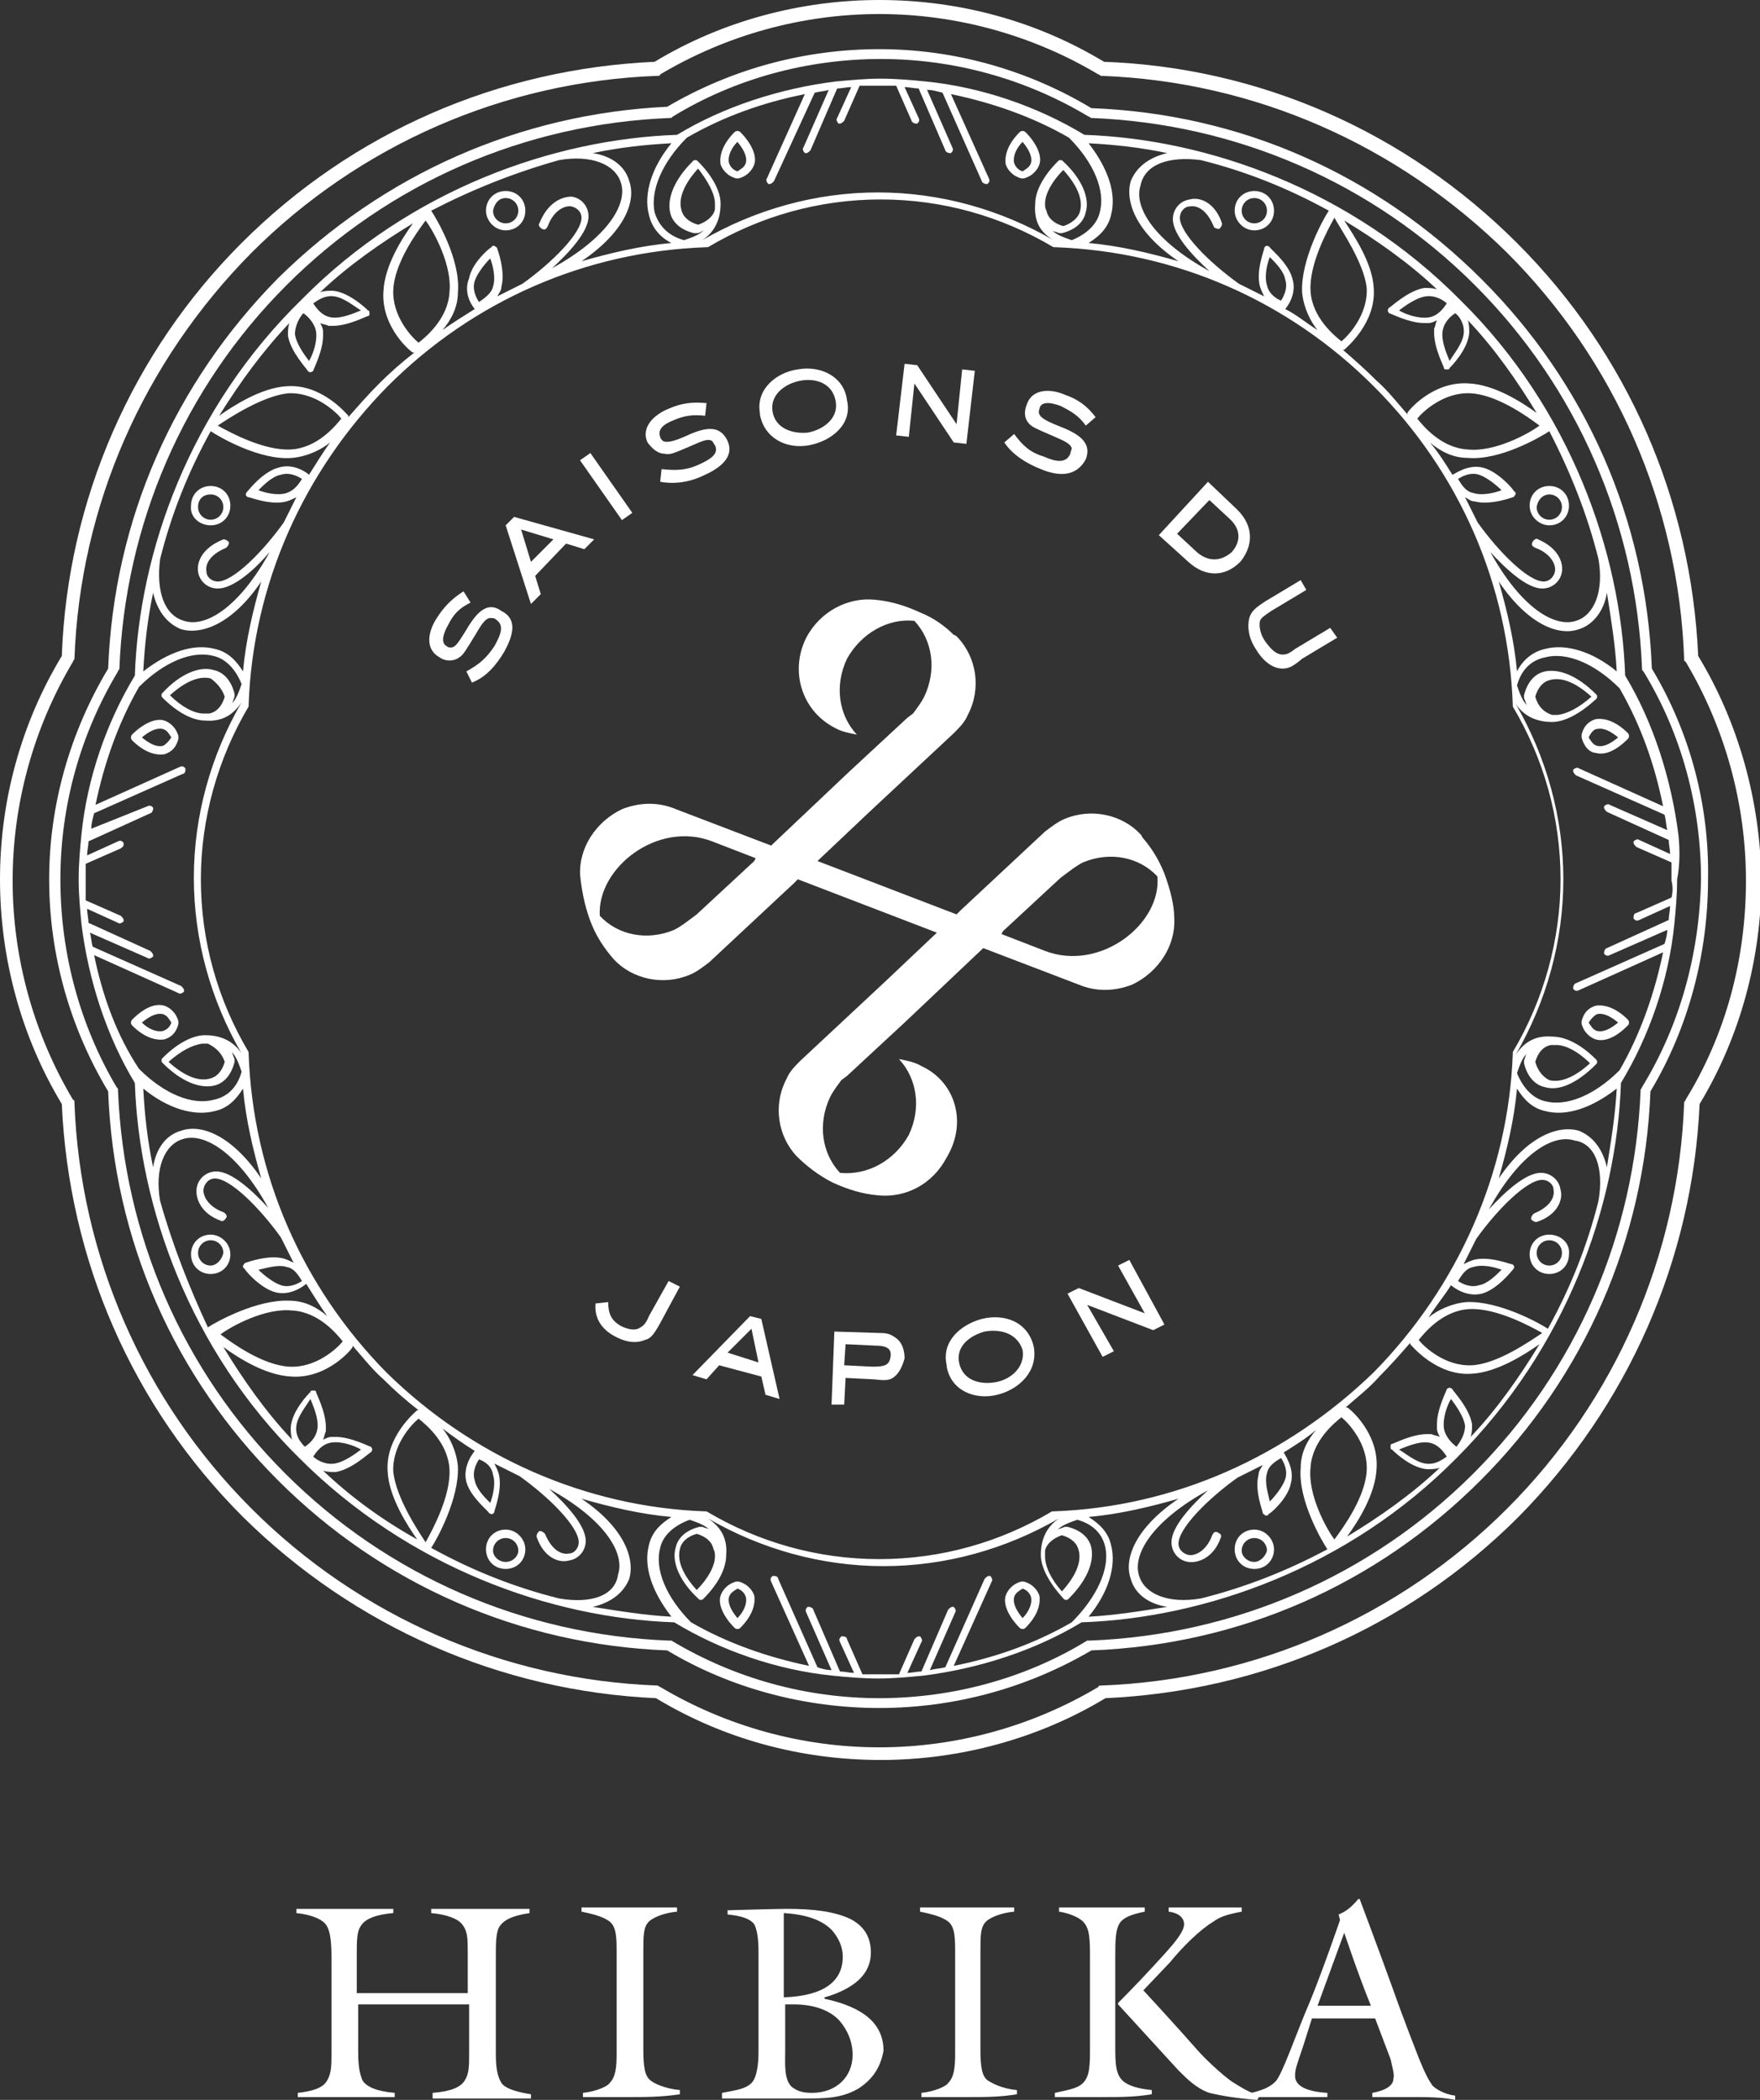 <?xml version="1.0" encoding="utf-8"?>
<!-- Generator: Adobe Illustrator 21.1.0, SVG Export Plug-In . SVG Version: 6.00 Build 0)  -->
<svg version="1.1" id="レイヤー_1" xmlns="http://www.w3.org/2000/svg" xmlns:xlink="http://www.w3.org/1999/xlink" x="0px"
	 y="0px" viewBox="0 0 125.3 149.5" style="enable-background:new 0 0 125.3 149.5;" xml:space="preserve">
<rect x="0" y="0" width="125.3" height="149.5" fill="#333333" stroke="none"/>
<style type="text/css">
	.st0{fill:#FFFFFF;}
</style>
<g>
	<g>
		<g>
			<path class="st0" d="M35.6,137.1c-0.3,0.4-0.3,1.2-0.3,2.2c0,0,0,1.8,0,3c0,1.5,0,3.9,0,3.9c0,1,0.1,1.6,0.4,2.1
				c0.2,0.3,0.8,0.6,2.1,0.8v0.3c-1.1,0-2.1,0-3.3,0c-1.2,0-2.4,0-3.7,0V149c1.3-0.1,2-0.4,2.3-0.9c0.3-0.5,0.3-1,0.3-2l0-3.4
				c0,0-4.3,0-7.9,0l0,3.3c0,1.1,0.1,1.6,0.3,2.1c0.3,0.5,1.1,0.8,2.3,0.9v0.3c-1.2,0-2.5,0-3.6,0c-1.2,0-2,0-3.3,0V149
				c0.9-0.1,1.8-0.3,2.1-0.9c0.3-0.5,0.3-1.1,0.3-2c0,0,0-2.3,0-3.8c0-1.2,0-2.9,0-2.9c0-1.3-0.1-2.1-0.5-2.5c-0.3-0.3-1-0.6-2-0.7
				v-0.3c1.2,0,2.3,0,3.4,0c1.2,0,2.3,0,3.5,0v0.3c-1.2,0.1-2,0.4-2.3,0.9c-0.3,0.4-0.3,1.1-0.3,2l0,2.8h7.9v-2.8
				c0-1.1,0-1.6-0.4-2.1c-0.3-0.4-1.1-0.7-2.2-0.8v-0.3c1.2,0,2.3,0,3.5,0c1.2,0,2.3,0,3.5,0v0.3C36.4,136.4,35.9,136.7,35.6,137.1"
				/>
			<path class="st0" d="M44.8,149.3c-1.2,0-2.2,0-3.3,0V149c1-0.1,1.8-0.5,1.9-0.7c0.4-0.4,0.5-1,0.5-2.1c0,0,0-2.4,0-3.8
				c0-1.3,0-3.3,0-3.3c0-1.1,0-1.9-0.5-2.3c-0.4-0.3-1-0.5-2-0.7v-0.3c1.2,0,2.3,0,3.5,0c1.1,0,2.2,0,3.3,0v0.3
				c-1.1,0.1-1.8,0.5-2,0.7c-0.4,0.4-0.4,1-0.4,2.2c0,0,0,2,0,3.2c0,1.4,0,3.7,0,3.7c0,1.2,0.1,1.9,0.5,2.2c0.2,0.2,1,0.6,2.1,0.7
				v0.3C47.1,149.3,45.9,149.3,44.8,149.3"/>
			<path class="st0" d="M61.1,148.7c-1.2,0.7-2.4,0.7-3.8,0.7c-0.9,0-2.4,0-2.6,0h-3.3V149c1.1-0.2,1.7-0.3,2.1-0.7
				c0.4-0.4,0.5-1.4,0.5-2.2c0,0,0-2.1,0-3.6c0-1.4,0-3.5,0-3.5c0-1-0.1-1.6-0.3-2c-0.3-0.4-0.9-0.6-1.9-0.7V136
				c0,0,3.5-0.1,4.2-0.1c2,0,3.4,0.2,4.5,0.7c1,0.5,1.5,1.3,1.5,2.4c0,0.8-0.3,1.4-0.8,1.9c-0.5,0.5-1.4,1-2.5,1.3v0.1
				c2.8,0.6,4.2,1.8,4.2,3.7C62.7,147.1,62.2,148,61.1,148.7 M59.8,143.9c-0.7-0.8-1.9-1.2-3.3-1.2h-0.6v3.4c0,0.8-0.1,2,0.5,2.5
				c0.3,0.2,0.6,0.4,1.4,0.4c1.8,0,2.9-1.2,2.9-2.7C60.7,145.3,60.3,144.5,59.8,143.9 M59.3,137.5c-0.7-0.8-1.9-1.2-3.5-1.3l0,6
				c2.8-0.1,4.2-1.1,4.2-2.9C60,138.6,59.7,138,59.3,137.5"/>
			<path class="st0" d="M68.9,149.3c-1.2,0-2.2,0-3.3,0V149c1-0.1,1.8-0.5,1.9-0.7c0.4-0.4,0.5-1,0.5-2.1c0,0,0-2.4,0-3.8
				c0-1.3,0-3.3,0-3.3c0-1.1,0-1.9-0.5-2.3c-0.4-0.3-1-0.5-2-0.7v-0.3c1.2,0,2.3,0,3.4,0c1.1,0,2.2,0,3.3,0v0.3
				c-1.1,0.1-1.8,0.5-2,0.7c-0.4,0.4-0.4,1-0.4,2.2c0,0,0,2,0,3.2c0,1.4,0,3.7,0,3.7c0,1.2,0.1,1.9,0.5,2.2c0.3,0.2,1,0.6,2.1,0.7
				v0.3C71.2,149.3,70.1,149.3,68.9,149.3"/>
			<path class="st0" d="M78.6,149.3c-1.2,0-2.4,0-3.5,0V149c0.9-0.2,1.6-0.3,2-0.7c0.5-0.5,0.5-1.3,0.5-2.6c0,0,0-2,0-3.3
				c0-1.1,0-2.9,0-2.9c0-1.4,0-2.2-0.5-2.7c-0.3-0.3-1-0.6-1.7-0.7v-0.3c1,0,2.1,0,3.1,0c1,0,2,0,3,0v0.3c-1,0.2-1.4,0.4-1.7,0.7
				c-0.4,0.5-0.4,1.3-0.4,2.6c0,0,0,1.8,0,2.9c0,1.3,0,3.2,0,3.2c0,1.4,0,2.2,0.6,2.7c0.4,0.3,1,0.5,2,0.6v0.3
				C80.8,149.3,79.7,149.3,78.6,149.3 M89.5,149.5c-1.4-0.1-2.6-0.3-3.4-0.5c-0.9-0.3-1.6-1-2.2-1.6l-4.3-4.7v-0.1
				c0,0,1.3-1.3,2.4-2.5c1-1.1,2.3-2.4,2.3-3.1c0-0.4-0.3-0.8-1.1-0.9v-0.3c0.9,0,1.7,0,2.6,0c0.8,0,1.7,0,2.6,0v0.3
				c-1.1,0.2-1.6,0.4-2,0.7c-1,0.6-2.2,1.8-3.1,2.9l-1.9,2c0,0,2.4,2.6,3.8,4.2c0.6,0.7,1.8,1.8,2.5,2.3c0.8,0.5,1.3,0.8,2,1
				L89.5,149.5z"/>
			<path class="st0" d="M100.6,149.3c-0.9,0-2,0-2.9,0V149c1.1-0.2,1.5-0.6,1.5-1c0.1-0.3-0.1-0.9-0.2-1.4l-1.1-2.9h-4.5l-0.6,1.9
				c-0.5,1.5-0.6,1.7-0.6,2.2c0,0.6,0.6,1.1,2.3,1.2v0.3c-1,0-1.9,0-2.8,0c-0.9,0-1.8,0-2.6,0V149c0.8-0.2,1.3-0.4,1.7-0.8
				c0.5-0.5,1.5-3.5,2.5-5.8c0.9-2.2,2.1-5.7,2.1-5.7l-0.1-0.4c0.5-0.2,0.9-0.5,1.4-1.1h0.1c0,0,1.5,4,2.4,6.5
				c0.7,2,1.8,4.8,1.8,4.8c0.4,1,0.7,1.6,1,2c0.2,0.2,0.8,0.6,1.6,0.7v0.3C102.6,149.3,101.6,149.3,100.6,149.3 M95.7,137.6
				L95.7,137.6l-1.9,5.2c0,0,2,0,3.8,0C96.7,140.6,95.7,137.6,95.7,137.6"/>
			<path class="st0" d="M35.9,46.4c-0.6,1-1.3,1.8-2.3,2.2l-0.4-0.8c0.9-0.5,1.4-0.9,2-1.8c0.5-0.9,0.7-1.5,0.1-1.9
				c-0.1-0.1-0.2-0.1-0.4-0.1c-0.3,0-0.6,0.4-1,1.1c-0.8,1.3-0.9,1.5-1.2,1.7c-0.4,0.3-1,0.3-1.4,0c-1.1-0.6-0.8-1.9-0.2-2.8
				c0.5-0.8,1.1-1.4,1.9-1.9l0.5,0.8c-0.8,0.4-1.2,0.8-1.6,1.6c-0.4,0.7-0.5,1.3-0.1,1.5c0.1,0.1,0.2,0.1,0.3,0.1
				c0.3,0,0.5-0.3,1-1.1c0.7-1.2,1.5-2.3,2.6-1.5C36.9,44.1,36.5,45.3,35.9,46.4"/>
			<path class="st0" d="M41.6,39.1l-1.3-0.4L38.1,41l0.4,1.3L37.8,43l-1.8-5.6l0.6-0.6l5.7,1.6L41.6,39.1z M37.1,37.7l0.7,2.3
				l1.6-1.6L37.1,37.7z"/>
			
				<rect x="42.7" y="32" transform="matrix(0.819 -0.574 0.574 0.819 -12.046 31.072)" class="st0" width="0.9" height="5.2"/>
			<path class="st0" d="M50.2,33.8c-1,0.5-2.1,0.7-3.2,0.5l0.1-0.9c1,0.1,1.7,0.1,2.6-0.3c0.9-0.4,1.5-0.8,1.2-1.4
				c-0.1-0.1-0.1-0.2-0.2-0.3c-0.3-0.2-0.7,0-1.4,0.3c-1.4,0.6-1.6,0.7-2,0.6c-0.5,0-0.9-0.4-1.2-0.8c-0.5-1.1,0.5-2,1.5-2.4
				c0.9-0.4,1.7-0.5,2.7-0.4l-0.1,0.9c-0.9-0.1-1.5,0-2.2,0.3c-0.8,0.3-1.2,0.7-1,1.2c0,0.1,0.1,0.2,0.2,0.3
				c0.2,0.1,0.6,0.1,1.5-0.3c1.3-0.6,2.5-1,3.1,0.3C52.3,32.5,51.3,33.3,50.2,33.8"/>
			<path class="st0" d="M57.6,31.7c-1.6,0.3-3.2-0.5-3.5-2.2l0-0.1c-0.3-1.7,1.2-2.9,2.7-3.1c1.6-0.3,3.3,0.5,3.5,2.2
				C60.7,30.2,59.2,31.4,57.6,31.7 M57,27.1c-1.1,0.2-2.2,1-2,2.2c0.2,1.2,1.4,1.6,2.5,1.5c1.1-0.2,2.2-1,2-2.2
				C59.3,27.3,58.1,26.9,57,27.1"/>
			<polygon class="st0" points="67.9,31.5 65.1,27.3 64.7,31.1 63.8,31 64.4,25.9 65.3,26 68.1,30.2 68.5,26.3 69.4,26.4 68.8,31.6 
							"/>
			<path class="st0" d="M74.1,33.4c-1-0.4-2-1-2.6-1.9l0.7-0.6c0.6,0.8,1.1,1.3,2.1,1.6c0.9,0.4,1.6,0.5,1.9-0.2
				c0-0.1,0.1-0.3,0.1-0.4c-0.1-0.3-0.5-0.5-1.2-0.8c-1.4-0.6-1.6-0.7-1.8-0.9c-0.4-0.4-0.4-0.9-0.2-1.4c0.4-1.2,1.8-1.1,2.7-0.7
				c0.9,0.3,1.6,0.8,2.2,1.6l-0.7,0.6c-0.5-0.7-1-1-1.8-1.4c-0.8-0.3-1.4-0.3-1.5,0.2c0,0.1-0.1,0.2,0,0.4c0.1,0.2,0.3,0.4,1.3,0.8
				c1.3,0.5,2.5,1.1,2,2.4C76.6,34,75.3,33.9,74.1,33.4"/>
			<path class="st0" d="M84.6,40l-2.1-1.9l3.5-3.8l2.1,2c1.2,1.2,1.1,2.6,0.2,3.7C87.2,41.1,85.8,41.1,84.6,40 M87.5,36.9l-1.4-1.3
				L83.8,38l1.4,1.3c0.8,0.7,1.7,0.7,2.5,0C88.4,38.5,88.3,37.6,87.5,36.9"/>
			<path class="st0" d="M91.3,47.6c-0.8,0-1.5-0.7-1.9-1.4c-0.4-0.6-0.6-1.3-0.5-2c0.1-0.7,0.6-1,1.2-1.4l2.5-1.5L93,42l-2.5,1.5
				c-0.6,0.4-0.7,0.5-0.8,0.7c-0.1,0.5,0.1,1.1,0.4,1.5c0.3,0.4,0.7,0.9,1.2,0.9c0.2,0,0.4,0,0.9-0.4l2.5-1.5l0.5,0.7l-2.5,1.5
				C92,47.5,91.7,47.6,91.3,47.6"/>
			<path class="st0" d="M65.6,75.9c-0.5-0.3-1.1-0.4-1.6-0.5c1.3,1.4,1.6,3.5,0.7,5.4c-1,1.8-2.9,2.9-4.9,2.7
				c-1.3-1.4-1.6-3.5-0.7-5.4c0.2-0.4,0.5-0.8,0.8-1.2l0,0l0.4-0.3l4.1-3.8l5.6-5.3l6.8,2.6l0,0c1.2,0.5,2.5,0.5,3.8,0
				c1.9-0.9,3.1-2.8,3-4.7h0c0-1-0.3-2.1-0.7-3.2c-0.4-1-0.9-1.8-1.5-2.5c0,0,0,0,0,0c-0.1-0.1-0.1-0.2-0.2-0.3h0
				c-1.3-1.4-3.5-1.9-5.4-1.1c-0.5,0.2-1,0.6-1.4,0.9l-6,5.6l-0.3,0.3l-9.9-3.8l3.7-3.5l6-5.6c0.4-0.4,0.8-0.8,1-1.3
				c1-1.9,0.6-4.1-0.7-5.5v0c-0.1-0.1-0.2-0.2-0.3-0.2c0,0,0,0,0,0c-0.6-0.6-1.4-1.2-2.4-1.6c-1.1-0.5-2.1-0.8-3.2-0.9l0,0
				c-1.9-0.2-3.9,0.8-4.9,2.7c-1.2,2.4-0.3,5.2,2,6.4c0.5,0.3,1.1,0.4,1.6,0.5c-1.3-1.4-1.6-3.5-0.7-5.4c1-1.8,2.9-2.9,4.8-2.7
				c1.3,1.4,1.6,3.5,0.7,5.4c-0.2,0.4-0.5,0.8-0.8,1.2h0l-0.4,0.3l-4.1,3.8l-5.6,5.3l-6.8-2.6l0,0c-1.2-0.5-2.5-0.5-3.8,0
				c-1.9,0.9-3.1,2.8-3,4.7l0,0c0.1,1,0.3,2.1,0.7,3.2c0.4,1.1,1,2,1.7,2.8l0,0c1.3,1.4,3.5,1.9,5.4,1.1c0.5-0.2,1-0.6,1.4-0.9
				l6-5.6l0.3-0.3l9.9,3.8l-3.7,3.5l-6,5.6c-0.4,0.4-0.8,0.8-1,1.3c-1,1.9-0.6,4.1,0.7,5.5l0,0c0.7,0.7,1.6,1.4,2.6,1.9
				c1.1,0.5,2.1,0.8,3.2,0.9h0c2,0.2,3.9-0.8,4.9-2.7C68.9,79.9,68,77,65.6,75.9 M53.7,61.3l-4.1,3.8l-0.4,0.3h0
				c-0.4,0.3-0.8,0.6-1.2,0.8c-1.9,0.8-4,0.4-5.3-1c-0.2-3.4,4.1-6.8,8-5.3l3.1,1.2L53.7,61.3z M71.4,66.3l4.1-3.8l0.4-0.3v0
				c0.4-0.3,0.8-0.6,1.2-0.8c1.9-0.8,4-0.4,5.3,1c0.3,3.4-4.1,6.8-8,5.3l-3.1-1.2L71.4,66.3z"/>
			<path class="st0" d="M36,16.4c0.8,0,1.4-0.6,1.4-1.4c0-0.8-0.6-1.4-1.4-1.4c-0.8,0-1.4,0.6-1.4,1.4C34.6,15.7,35.2,16.4,36,16.4
				 M36,14.1c0.5,0,0.9,0.4,0.9,0.9c0,0.5-0.4,0.9-0.9,0.9c-0.5,0-0.9-0.4-0.9-0.9C35.2,14.5,35.5,14.1,36,14.1"/>
			<path class="st0" d="M52.4,12.7C52.4,12.7,52.5,12.7,52.4,12.7c0.1,0,0.1,0,0.2,0c0.7-0.2,1-0.7,1.1-1c0.2-0.6-0.2-1.5-1-2.3
				c-0.1-0.1-0.3-0.1-0.4,0c-0.8,0.8-1.1,1.6-1,2.3C51.4,12,51.7,12.5,52.4,12.7 M52.5,10.1c0.5,0.6,0.7,1.1,0.6,1.5
				c-0.1,0.3-0.3,0.4-0.6,0.6c-0.3-0.1-0.5-0.3-0.6-0.6C51.8,11.2,52,10.6,52.5,10.1"/>
			<path class="st0" d="M89.3,16.4c0.8,0,1.4-0.6,1.4-1.4c0-0.8-0.6-1.4-1.4-1.4c-0.8,0-1.4,0.6-1.4,1.4
				C87.9,15.7,88.5,16.4,89.3,16.4 M89.3,14.1c0.5,0,0.9,0.4,0.9,0.9c0,0.5-0.4,0.9-0.9,0.9c-0.5,0-0.9-0.4-0.9-0.9
				C88.4,14.5,88.8,14.1,89.3,14.1"/>
			<path class="st0" d="M72.7,12.7C72.8,12.7,72.8,12.7,72.7,12.7c0.1,0,0.1,0,0.2,0c0.7-0.2,1-0.7,1.1-1c0.2-0.6-0.2-1.5-1-2.3
				c-0.1-0.1-0.3-0.1-0.4,0c-0.8,0.8-1.1,1.6-1,2.3C71.7,12,72,12.5,72.7,12.7 M72.8,10.1c0.5,0.6,0.7,1.1,0.6,1.5
				c-0.1,0.3-0.3,0.4-0.6,0.6c-0.3-0.1-0.5-0.3-0.6-0.6C72.1,11.2,72.3,10.6,72.8,10.1"/>
			<path class="st0" d="M15,87.9c-0.8,0-1.4,0.6-1.4,1.4c0,0.8,0.6,1.4,1.4,1.4c0.8,0,1.4-0.6,1.4-1.4C16.4,88.5,15.7,87.9,15,87.9
				 M15,90.1c-0.5,0-0.9-0.4-0.9-0.9c0-0.5,0.4-0.9,0.9-0.9c0.5,0,0.9,0.4,0.9,0.9C15.8,89.7,15.4,90.1,15,90.1"/>
			<path class="st0" d="M11.7,74c0.3-0.1,0.8-0.3,1-1.1c0,0,0-0.1,0-0.1c0,0,0-0.1,0-0.1c-0.2-0.7-0.7-1-1-1.1
				c-0.7-0.2-1.5,0.2-2.3,1c-0.1,0.1-0.1,0.3,0,0.4C10.2,73.8,11,74.1,11.7,74 M10.1,72.8c0.6-0.5,1.1-0.7,1.5-0.6
				c0.3,0.1,0.4,0.3,0.6,0.6c-0.1,0.3-0.3,0.5-0.6,0.6C11.2,73.5,10.6,73.3,10.1,72.8"/>
			<path class="st0" d="M15,37.4c0.8,0,1.4-0.6,1.4-1.4c0-0.8-0.6-1.4-1.4-1.4c-0.8,0-1.4,0.6-1.4,1.4C13.5,36.8,14.2,37.4,15,37.4
				 M15,35.2c0.5,0,0.9,0.4,0.9,0.9c0,0.5-0.4,0.9-0.9,0.9c-0.5,0-0.9-0.4-0.9-0.9C14.1,35.5,14.5,35.2,15,35.2"/>
			<path class="st0" d="M11.7,51.3c-0.6-0.2-1.5,0.2-2.3,1c-0.1,0.1-0.1,0.3,0,0.4c0.8,0.8,1.6,1.1,2.3,1c0.3-0.1,0.8-0.3,1-1.1
				c0,0,0-0.1,0-0.1c0,0,0-0.1,0-0.1C12.5,51.7,12,51.4,11.7,51.3 M11.6,53.1c-0.4,0.1-0.9-0.1-1.5-0.6c0.6-0.5,1.1-0.7,1.5-0.6
				c0.3,0.1,0.4,0.3,0.6,0.6C12,52.8,11.8,53,11.6,53.1"/>
			<path class="st0" d="M89.3,108.9c-0.8,0-1.4,0.6-1.4,1.4c0,0.8,0.6,1.4,1.4,1.4c0.8,0,1.4-0.6,1.4-1.4
				C90.7,109.6,90.1,108.9,89.3,108.9 M89.3,111.2c-0.5,0-0.9-0.4-0.9-0.8c0-0.5,0.4-0.9,0.9-0.9c0.5,0,0.9,0.4,0.9,0.9
				C90.1,110.8,89.7,111.2,89.3,111.2"/>
			<path class="st0" d="M72.9,112.6C72.9,112.6,72.8,112.6,72.9,112.6c-0.1,0-0.1,0-0.2,0c-0.7,0.2-1,0.7-1.1,1
				c-0.2,0.6,0.2,1.5,1,2.3c0.1,0.1,0.3,0.1,0.4,0c0.8-0.8,1.1-1.6,1-2.3C73.9,113.3,73.6,112.8,72.9,112.6 M72.8,115.2
				c-0.5-0.6-0.7-1.1-0.6-1.5c0.1-0.3,0.3-0.4,0.6-0.6c0.3,0.1,0.5,0.3,0.6,0.6C73.5,114.1,73.3,114.7,72.8,115.2"/>
			<path class="st0" d="M117.6,47.6c-0.4-10.6-4.7-20.3-12.1-27.7h0c0,0,0,0,0,0c0,0,0,0,0,0l0,0C98,12.4,88.3,8.1,77.7,7.7
				C73.2,5,68,3.5,62.6,3.5c-5.3,0-10.5,1.4-15.1,4.1C37,8.1,27.3,12.4,19.8,19.8c0,0,0,0,0,0c0,0,0,0,0,0c0,0,0,0,0,0l0,0
				C12.4,27.3,8.1,37,7.7,47.6C5,52.1,3.5,57.3,3.5,62.6C3.5,68,5,73.2,7.7,77.7c0.4,10.6,4.7,20.3,12.1,27.7v0c0,0,0,0,0,0
				c0,0,0,0,0,0c0,0,0,0,0,0c7.4,7.4,17.2,11.7,27.7,12.1c4.5,2.7,9.8,4.1,15.1,4.1c5.3,0,10.5-1.4,15.1-4.1
				c10.6-0.4,20.3-4.7,27.7-12.1l0,0c0,0,0,0,0,0c0,0,0,0,0,0l0,0c7.4-7.4,11.7-17.2,12.1-27.7c2.7-4.5,4.1-9.8,4.1-15.1
				C121.7,57.3,120.3,52.1,117.6,47.6 M116.9,77.4c0,0.1-0.1,0.1-0.1,0.2c-0.4,10.3-4.6,20-11.9,27.3c-7.3,7.3-17,11.5-27.3,11.9
				c-0.1,0-0.1,0-0.2,0c-4.4,2.7-9.6,4.1-14.8,4.1c-5.2,0-10.3-1.4-14.8-4.1c-0.1,0-0.1,0-0.2,0c-10.3-0.4-20-4.6-27.3-11.9
				c-7.3-7.3-11.5-17-11.9-27.3c0-0.1,0-0.1-0.1-0.2C5.7,73,4.3,67.9,4.3,62.6c0-5.2,1.4-10.3,4.1-14.8c0-0.1,0.1-0.1,0.1-0.2
				c0.4-10.3,4.6-20,11.9-27.3c7.3-7.3,17-11.5,27.3-11.9c0.1,0,0.1,0,0.2-0.1c4.4-2.7,9.6-4.1,14.8-4.1c5.2,0,10.3,1.4,14.8,4.1
				c0.1,0,0.1,0.1,0.2,0.1c10.3,0.4,20,4.6,27.3,11.9c7.3,7.3,11.5,17,11.9,27.3c0,0.1,0,0.1,0.1,0.2c2.7,4.4,4.1,9.6,4.1,14.8
				C121,67.9,119.6,73,116.9,77.4"/>
			<path class="st0" d="M120.9,46.7c-0.5-11.1-5-21.5-12.9-29.4l0,0c0,0,0,0,0,0c0,0,0,0,0,0l0,0C100.1,9.4,89.7,4.8,78.6,4.4
				C73.8,1.5,68.3,0,62.6,0c-5.6,0-11.2,1.5-16,4.4c-11.1,0.5-21.5,5-29.4,12.9l0,0c0,0,0,0,0,0c0,0,0,0,0,0l0,0
				C9.4,25.1,4.8,35.6,4.4,46.7C1.5,51.5,0,57,0,62.6c0,5.6,1.5,11.2,4.4,16c0.5,11.1,5,21.5,12.9,29.4l0,0c0,0,0,0,0,0c0,0,0,0,0,0
				l0,0c7.9,7.8,18.3,12.4,29.4,12.9c4.8,2.9,10.3,4.4,16,4.4c5.6,0,11.2-1.5,16-4.4c11.1-0.5,21.5-5,29.4-12.9l0,0c0,0,0,0,0,0
				c0,0,0,0,0,0l0,0c7.8-7.9,12.4-18.3,12.9-29.4c2.9-4.8,4.4-10.4,4.4-16C125.3,57,123.8,51.5,120.9,46.7 M120,78.3
				c0,0.1-0.1,0.1-0.1,0.2c-0.4,10.9-4.9,21.2-12.6,28.9c-7.7,7.7-18,12.2-28.9,12.6c-0.1,0-0.2,0-0.2,0.1
				c-4.7,2.8-10.1,4.3-15.6,4.3c-5.5,0-10.9-1.5-15.6-4.3c-0.1,0-0.1-0.1-0.2-0.1c-10.9-0.4-21.2-4.9-28.9-12.6
				c-7.7-7.7-12.2-18-12.6-28.9c0-0.1,0-0.2-0.1-0.2c-2.8-4.7-4.3-10.1-4.3-15.6c0-5.5,1.5-10.9,4.3-15.6c0-0.1,0.1-0.1,0.1-0.2
				c0.4-10.9,4.9-21.1,12.6-28.9c7.7-7.7,18-12.2,28.9-12.6c0.1,0,0.2,0,0.2-0.1c4.7-2.8,10.1-4.3,15.6-4.3c5.5,0,10.9,1.5,15.6,4.3
				c0.1,0,0.1,0.1,0.2,0.1c10.9,0.4,21.1,4.9,28.9,12.6c7.7,7.7,12.2,18,12.6,28.9c0,0.1,0,0.2,0.1,0.2c2.8,4.7,4.3,10.1,4.3,15.6
				C124.3,68.2,122.9,73.6,120,78.3"/>
			<path class="st0" d="M36,108.9c-0.8,0-1.4,0.6-1.4,1.4c0,0.8,0.6,1.4,1.4,1.4c0.8,0,1.4-0.6,1.4-1.4
				C37.4,109.6,36.8,108.9,36,108.9 M36,111.2c-0.5,0-0.9-0.4-0.9-0.8c0-0.5,0.4-0.9,0.9-0.9c0.5,0,0.9,0.4,0.9,0.9
				C36.9,110.8,36.5,111.2,36,111.2"/>
			<path class="st0" d="M52.6,112.6C52.5,112.6,52.5,112.6,52.6,112.6c-0.1,0-0.1,0-0.2,0c-0.7,0.2-1,0.7-1.1,1
				c-0.2,0.6,0.2,1.5,1,2.3c0.1,0.1,0.3,0.1,0.4,0c0.8-0.8,1.1-1.6,1-2.3C53.6,113.3,53.3,112.8,52.6,112.6 M52.5,115.2
				c-0.5-0.6-0.7-1.1-0.6-1.5c0.1-0.3,0.3-0.4,0.6-0.6c0.3,0.1,0.5,0.3,0.6,0.6C53.2,114.1,53,114.7,52.5,115.2"/>
			<path class="st0" d="M119.5,59.5C119.5,59.5,119.5,59.5,119.5,59.5c-0.5-4-1.8-8.1-3.8-11.4c-0.3-8.8-3.9-19-11.7-26.7
				C96.2,13.5,86,9.9,77.2,9.6c-3.3-2-7.3-3.4-11.3-3.8c0,0,0,0,0,0c-1-0.1-2.1-0.2-3.2-0.2c-1.1,0-2.1,0.1-3.2,0.2c0,0,0,0,0,0
				c-4,0.5-8,1.8-11.3,3.8c-8.8,0.3-19,3.9-26.7,11.7C13.5,29.1,9.9,39.3,9.6,48.1c-2,3.3-3.4,7.3-3.8,11.3c0,0,0,0,0,0
				c-0.1,1-0.2,2.1-0.2,3.2c0,1.1,0.1,2.1,0.2,3.2c0,0,0,0,0,0c0.5,4,1.8,8,3.8,11.3c0.3,8.8,3.9,19,11.7,26.7
				c7.8,7.8,17.9,11.4,26.7,11.7c3.3,2,7.3,3.4,11.3,3.8c0,0,0,0,0,0c1,0.1,2.1,0.2,3.2,0.2c1.1,0,2.1-0.1,3.2-0.2c0,0,0,0,0,0
				c4-0.5,8-1.8,11.3-3.8c8.8-0.3,19-3.9,26.7-11.7c7.8-7.8,11.4-17.9,11.7-26.7c2-3.3,3.4-7.3,3.8-11.3c0,0,0,0,0,0
				c0.1-1,0.2-2.1,0.2-3.2C119.6,61.6,119.6,60.5,119.5,59.5 M115.1,47.8c-1.7-1.4-3.6-2-5.1-1.6c-0.9,0.2-1.6,0.8-2,1.6
				c-0.2-2.2-0.7-4.3-1.3-6.4c2.1,3.1,4.3,3.9,5.7,3.4c1-0.3,1.8-1.3,2-2.6C114.7,44.1,115,45.9,115.1,47.8 M75,107.6
				c0,0-0.1,0-0.1,0c-3.7,2.2-7.9,3.4-12.3,3.4s-8.6-1.2-12.3-3.4c0,0-0.1,0-0.1,0c-8.5-0.3-16.6-3.9-22.7-9.9
				C21.5,91.6,18,83.6,17.7,75c0,0,0-0.1,0-0.1c-2.2-3.7-3.4-7.9-3.4-12.3c0-4.3,1.2-8.6,3.4-12.3c0,0,0-0.1,0-0.1
				c0.3-8.6,3.9-16.6,9.9-22.7c6.1-6.1,14.1-9.6,22.7-9.9c0.1,0,0.1,0,0.1,0c3.7-2.2,7.9-3.4,12.3-3.4s8.6,1.2,12.3,3.4
				c0,0,0.1,0,0.1,0c8.6,0.3,16.6,3.8,22.7,9.9c6.1,6.1,9.6,14.1,9.9,22.7c0,0,0,0.1,0,0.1c2.2,3.7,3.4,7.9,3.4,12.3
				c0,4.3-1.2,8.6-3.4,12.3c0,0,0,0.1,0,0.1c-0.3,8.5-3.9,16.6-9.9,22.7C91.6,103.7,83.6,107.3,75,107.6 M91.2,103.8
				c0.2,0.3,0.5,0.9,0.3,1.5c-0.2,0.6-0.8,1.3-1.1,1.6c-0.1-0.5-0.4-1.4-0.2-2C90.3,104.3,90.9,104,91.2,103.8 M35.1,105
				c0.2,0.6,0,1.5-0.2,2c-0.4-0.4-1-1-1.1-1.6c-0.2-0.6,0.1-1.2,0.3-1.5C34.4,104,35,104.3,35.1,105 M34.1,21.5
				c-0.2-0.3-0.5-0.9-0.3-1.5c0.2-0.6,0.8-1.3,1.1-1.6c0.2,0.5,0.4,1.4,0.2,2C35,20.9,34.4,21.3,34.1,21.5 M90.2,20.3
				c-0.2-0.6,0-1.5,0.2-2c0.4,0.4,1,1,1.1,1.6c0.2,0.6-0.1,1.2-0.3,1.5C90.9,21.3,90.3,20.9,90.2,20.3 M113.8,39.8
				c0.4,2.3-0.3,4-1.6,4.4c-1.5,0.5-3.9-0.9-6.1-4.9c1.1,1.2,2.6,2.6,3.7,2.6c0.7,0,1.3-0.5,1.4-1.2c0.1-0.7-0.3-1.7-1.7-2.3
				c-0.1-0.1-0.3,0-0.4,0.2c-0.1,0.2,0,0.3,0.2,0.4c1.1,0.4,1.5,1.2,1.4,1.7c-0.1,0.4-0.4,0.7-0.8,0.7c-1.1,0-3.2-2.1-4.7-4.2
				c-0.3-0.6-0.6-1.2-0.9-1.8c0.2,0.1,0.4,0.3,0.7,0.3c1.1,0.3,2.7-0.3,2.7-0.3c0.1,0,0.1-0.1,0.2-0.2c0-0.1,0-0.2-0.1-0.2
				c0-0.1-1.1-1.4-2.2-1.7c-1.1-0.3-2.1,0.5-2.2,0.5c0,0,0,0,0,0c-0.5-0.8-1-1.6-1.6-2.3c0.7,0.6,1.6,1.1,2.7,1.1
				c2.3,0.2,5.2-1.5,5.8-1.9C111.8,33.6,113,36.6,113.8,39.8 M103.8,34.1c0.3-0.2,0.9-0.5,1.5-0.3c0.6,0.2,1.3,0.8,1.6,1.1
				c-0.5,0.2-1.4,0.4-2,0.2C104.3,35,104,34.4,103.8,34.1 M104.5,32c-1.9-0.1-3.2-1.7-3.6-2.2c0.4-0.5,1.9-1.9,3.8-1.8
				c1.9,0.1,4.1,1.7,4.9,2.3C108.8,30.9,106.4,32.2,104.5,32 M104.2,23.8c-0.1,0.7-0.7,1.4-1,1.9c-0.2-0.5-0.6-1.4-0.5-2.1
				c0.1-0.7,0.6-1.1,0.9-1.3C103.9,22.5,104.3,23.1,104.2,23.8 M101.7,22.6c-0.7,0.1-1.6-0.2-2.1-0.5c0.4-0.3,1.2-0.9,1.9-1
				c0.7-0.1,1.3,0.3,1.5,0.5C102.8,21.9,102.4,22.5,101.7,22.6 M102.3,20.6c-0.3-0.1-0.6-0.1-0.9-0.1c-1.2,0.2-2.4,1.4-2.5,1.4
				c-0.1,0.1-0.1,0.2-0.1,0.2c0,0.1,0.1,0.2,0.1,0.2c0.1,0,1.4,0.7,2.5,0.7c0.1,0,0.2,0,0.3,0c0.2,0,0.4-0.1,0.6-0.2
				c-0.1,0.2-0.1,0.4-0.2,0.6c0,0.1,0,0.2,0,0.3c0,1.1,0.7,2.4,0.7,2.5c0,0.1,0.1,0.1,0.2,0.1c0.1,0,0.2,0,0.2-0.1
				c0.1-0.1,1.3-1.3,1.4-2.5c0-0.3,0-0.6-0.1-0.9c1.9,2,3.5,4.3,4.9,6.6c-1.1-0.8-3-2-4.8-2.1c-2.6-0.2-4.4,2-4.4,2.1c0,0,0,0,0,0.1
				c-0.7-0.8-1.4-1.7-2.2-2.4c-0.8-0.8-1.6-1.5-2.4-2.2c0,0,0,0,0.1,0c0.1-0.1,2.3-1.9,2.1-4.4c-0.1-1.8-1.4-3.7-2.1-4.8
				C98,17.1,100.3,18.7,102.3,20.6 M97.3,20.5c0.1,1.9-1.3,3.4-1.8,3.8c-0.5-0.4-2.1-1.7-2.2-3.6c-0.1-1.9,1.2-4.3,1.7-5.2
				C95.5,16.4,97.1,18.7,97.3,20.5 M85.5,11.4c3.2,0.8,6.2,2,9.1,3.6c-0.4,0.6-2,3.5-1.9,5.8c0.1,1.1,0.6,2.1,1.1,2.7
				c-0.8-0.5-1.5-1.1-2.3-1.5c0,0,0,0,0,0c0,0,0.9-1,0.5-2.2c-0.3-1.1-1.6-2.1-1.6-2.2c-0.1-0.1-0.2-0.1-0.2-0.1
				c-0.1,0-0.2,0.1-0.2,0.2c0,0.1-0.6,1.6-0.3,2.7c0.1,0.3,0.2,0.5,0.3,0.7c-0.6-0.3-1.2-0.6-1.8-0.9c-2.1-1.5-4.2-3.6-4.2-4.7
				c0-0.4,0.3-0.8,0.7-0.8c0.5-0.1,1.2,0.2,1.7,1.4c0,0.1,0.2,0.2,0.4,0.2c0.1-0.1,0.2-0.2,0.2-0.4c-0.5-1.5-1.6-1.9-2.3-1.7
				c-0.7,0.1-1.2,0.7-1.2,1.4c0,1.1,1.4,2.6,2.6,3.7c-4-2.2-5.4-4.6-4.9-6.1C81.5,11.7,83.2,11.1,85.5,11.4 M83.1,10.9
				c-1.3,0.3-2.2,1-2.6,2c-0.4,1.4,0.3,3.6,3.4,5.7c-2.1-0.6-4.2-1.1-6.4-1.3c0.8-0.5,1.4-1.1,1.6-2c0.4-1.5-0.2-3.3-1.6-5.1
				C79.4,10.3,81.2,10.5,83.1,10.9 M48.9,9.8c2.6-1.5,5.4-2.5,8.4-3.1l-2.7,6c-0.1,0.1,0,0.3,0.1,0.4c0,0,0.1,0,0.1,0
				c0.1,0,0.2-0.1,0.3-0.2L58,6.6c0.4-0.1,0.7-0.1,1-0.2l-1.8,4.1c-0.1,0.1,0,0.3,0.1,0.4c0,0,0.1,0,0.1,0c0.1,0,0.2-0.1,0.3-0.2
				l1.9-4.4c0.3,0,0.7-0.1,1-0.1l-1,2.2c-0.1,0.1,0,0.3,0.1,0.4c0,0,0.1,0,0.1,0c0.1,0,0.2-0.1,0.3-0.2l1.1-2.5c0.4,0,0.9,0,1.3,0
				c0.4,0,0.9,0,1.3,0l1.1,2.5c0,0.1,0.2,0.2,0.3,0.2c0,0,0.1,0,0.1,0c0.1-0.1,0.2-0.2,0.1-0.4l-1-2.2c0.3,0,0.7,0.1,1,0.1l1.9,4.4
				c0,0.1,0.2,0.2,0.3,0.2c0,0,0.1,0,0.1,0c0.1-0.1,0.2-0.2,0.1-0.4l-1.8-4.1c0.4,0,0.7,0.1,1.1,0.2l2.8,6.3c0,0.1,0.2,0.2,0.3,0.2
				c0,0,0.1,0,0.1,0c0.1-0.1,0.2-0.2,0.1-0.4l-2.7-6c2.9,0.6,5.8,1.6,8.4,3.1c1.8,1.8,2.6,3.8,2.2,5.3c-0.2,0.9-1,1.6-2,2
				c-0.6-0.2-1.1-0.4-1.4-0.7c0.1,0.1,0.3,0.1,0.5,0.2c0,0,0.1,0,0.1,0c0,0,0.1,0,0.1,0c1.2-0.3,1.6-1,1.7-1.5
				c0.3-1-0.3-2.4-1.6-3.6c-0.1-0.1-0.1-0.1-0.2-0.1c-0.1,0-0.1,0-0.2,0.1c-1,1-1.6,2.1-1.6,3c-0.1,1.2,0.3,2,1.3,2.6
				c-3.8-2.2-8.1-3.4-12.5-3.4c-4.4,0-8.7,1.2-12.5,3.4c0.9-0.6,1.3-1.5,1.3-2.6c0-0.9-0.6-2-1.6-3c-0.1-0.1-0.1-0.1-0.2-0.1
				c-0.1,0-0.1,0-0.2,0.1c-1.3,1.3-1.8,2.6-1.6,3.6c0.1,0.5,0.5,1.2,1.7,1.5c0,0,0.1,0,0.1,0c0,0,0.1,0,0.1,0c0.2,0,0.3-0.1,0.5-0.2
				c-0.3,0.3-0.8,0.5-1.4,0.7c-1.1-0.3-1.8-1-2.1-2C46.3,13.6,47.1,11.6,48.9,9.8 M74.4,14.5c0-0.7,0.5-1.6,1.3-2.4
				c1,1.1,1.4,2.1,1.2,2.9c-0.1,0.5-0.6,0.9-1.2,1.1c-0.7-0.2-1.1-0.6-1.2-1.1C74.4,14.8,74.4,14.7,74.4,14.5
				C74.4,14.5,74.4,14.5,74.4,14.5C74.4,14.5,74.4,14.5,74.4,14.5 M50.9,14.5C50.9,14.5,50.9,14.5,50.9,14.5c0,0.2,0,0.3,0,0.4
				c-0.1,0.5-0.6,0.9-1.2,1.1c-0.7-0.2-1.1-0.6-1.2-1.1c-0.2-0.8,0.2-1.8,1.2-2.9C50.4,12.9,50.9,13.8,50.9,14.5
				C50.9,14.5,50.9,14.5,50.9,14.5 M47.8,10.2c-1.4,1.7-2,3.6-1.6,5.1c0.2,0.9,0.8,1.6,1.6,2c-2.2,0.2-4.3,0.7-6.4,1.3
				c3.1-2.1,3.9-4.3,3.4-5.7c-0.3-1.1-1.3-1.8-2.6-2C44.1,10.5,45.9,10.3,47.8,10.2 M39.8,11.4c2.3-0.4,4,0.3,4.4,1.6
				c0.5,1.5-0.9,3.9-4.9,6.1c1.2-1.1,2.6-2.6,2.6-3.7c0-0.7-0.5-1.3-1.2-1.4C40,14,39,14.4,38.4,15.9c-0.1,0.1,0,0.3,0.2,0.4
				c0.2,0.1,0.3,0,0.4-0.2c0.4-1.1,1.2-1.5,1.7-1.4c0.4,0.1,0.7,0.4,0.7,0.8c0,1.1-2.1,3.2-4.2,4.7c-0.6,0.3-1.2,0.6-1.8,0.9
				c0.1-0.2,0.3-0.4,0.3-0.7c0.3-1.1-0.3-2.7-0.3-2.7c0-0.1-0.1-0.1-0.2-0.2c-0.1,0-0.2,0-0.2,0.1c-0.1,0-1.4,1.1-1.6,2.2
				C32.9,21,33.8,22,33.8,22c0,0,0,0,0,0c-0.8,0.5-1.6,1-2.3,1.5c0.6-0.7,1.1-1.6,1.1-2.7c0.2-2.3-1.5-5.2-1.9-5.8
				C33.6,13.5,36.6,12.3,39.8,11.4 M32,20.8c-0.1,1.9-1.7,3.2-2.2,3.6c-0.5-0.4-1.9-1.9-1.8-3.8c0.1-1.9,1.7-4.1,2.3-4.9
				C30.9,16.5,32.2,18.9,32,20.8 M21.6,22.3c0.3,0.2,0.8,0.7,0.9,1.3c0.1,0.7-0.2,1.6-0.5,2.1c-0.3-0.4-0.9-1.2-1-1.9
				C21,23.1,21.4,22.5,21.6,22.3 M22.3,21.6c0.3-0.2,0.8-0.6,1.5-0.5c0.7,0.1,1.4,0.7,1.9,1c-0.5,0.2-1.4,0.6-2.1,0.5
				C22.9,22.5,22.5,21.9,22.3,21.6 M20.6,23c-0.1,0.3-0.1,0.6-0.1,0.9c0.2,1.2,1.4,2.4,1.4,2.5c0.1,0.1,0.2,0.1,0.2,0.1
				c0.1,0,0.2-0.1,0.2-0.1c0-0.1,0.7-1.4,0.7-2.5c0-0.1,0-0.2,0-0.3c0-0.2-0.1-0.4-0.2-0.6c0.2,0.1,0.4,0.1,0.6,0.2
				c0.1,0,0.2,0,0.3,0c1.1,0,2.4-0.7,2.5-0.7c0.1,0,0.1-0.1,0.1-0.2c0-0.1,0-0.2-0.1-0.2c0,0-1.3-1.3-2.5-1.4c-0.3,0-0.6,0-0.9,0.1
				c2-1.9,4.3-3.5,6.6-4.9c-0.8,1.1-2,3-2.1,4.8c-0.2,2.6,2,4.4,2.1,4.4c0,0,0,0,0.1,0c-0.9,0.7-1.7,1.4-2.5,2.2
				c-0.8,0.8-1.5,1.6-2.2,2.4c0,0,0,0,0-0.1c-0.1-0.1-1.9-2.3-4.4-2.1c-1.8,0.1-3.8,1.4-4.8,2.1C17.1,27.2,18.7,25,20.6,23 M20.5,28
				c1.9-0.1,3.4,1.3,3.8,1.8c-0.4,0.5-1.7,2.1-3.6,2.2c-1.9,0.1-4.3-1.2-5.2-1.7C16.4,29.7,18.7,28.2,20.5,28 M11.4,39.8
				c0.8-3.2,2-6.2,3.6-9.1c0.6,0.4,3.5,2.1,5.8,1.9c1.1-0.1,2.1-0.6,2.7-1.1C23,32.2,22.5,33,22,33.8c0,0,0,0,0,0c0,0-1-0.9-2.2-0.5
				c-1.1,0.3-2.1,1.6-2.2,1.7c-0.1,0.1-0.1,0.2-0.1,0.2c0,0.1,0.1,0.2,0.2,0.2c0.1,0,1.6,0.6,2.7,0.3c0.3-0.1,0.5-0.2,0.7-0.3
				c-0.3,0.6-0.6,1.2-0.9,1.8c-1.5,2.1-3.6,4.2-4.7,4.2c-0.4,0-0.8-0.3-0.8-0.7c-0.1-0.5,0.2-1.2,1.4-1.7c0.1-0.1,0.2-0.2,0.2-0.4
				c-0.1-0.1-0.2-0.2-0.4-0.2C14.4,39,14,40,14.1,40.7c0.1,0.7,0.7,1.2,1.4,1.2c1.1,0,2.6-1.3,3.7-2.6c-2.2,4-4.6,5.4-6.1,4.9
				C11.7,43.8,11.1,42.1,11.4,39.8 M21.5,34.1c-0.2,0.3-0.5,0.8-1.1,1c-0.6,0.2-1.5,0-2-0.2c0.4-0.4,1-1,1.6-1.1
				C20.6,33.6,21.2,33.9,21.5,34.1 M10.9,42.2c0.3,1.3,1,2.2,2,2.6c1.4,0.4,3.6-0.3,5.7-3.4c-0.6,2.1-1.1,4.2-1.3,6.4
				c-0.5-0.8-1.1-1.4-2-1.6c-1.5-0.4-3.3,0.2-5.1,1.6C10.3,45.9,10.5,44.1,10.9,42.2 M6.7,68l6,2.7c0.1,0.1,0.3,0,0.4-0.1
				c0,0,0-0.1,0-0.1c0-0.1-0.1-0.2-0.2-0.3l-6.3-2.8c-0.1-0.3-0.1-0.7-0.2-1l4.1,1.8c0.1,0.1,0.3,0,0.4-0.1c0,0,0-0.1,0-0.1
				c0-0.1-0.1-0.2-0.2-0.3l-4.4-2c0-0.3-0.1-0.7-0.1-1l2.2,1c0.1,0.1,0.3,0,0.4-0.1c0,0,0-0.1,0-0.1c0-0.1-0.1-0.2-0.2-0.3l-2.5-1.1
				c0-0.4,0-0.9,0-1.3c0-0.4,0-0.9,0-1.3l2.5-1.1c0.1-0.1,0.2-0.1,0.2-0.3c0,0,0-0.1,0-0.1c-0.1-0.1-0.2-0.2-0.4-0.1l-2.2,1
				c0-0.3,0.1-0.7,0.1-1l4.4-2c0.1,0,0.2-0.2,0.2-0.3c0,0,0-0.1,0-0.1c-0.1-0.1-0.2-0.2-0.4-0.1L6.5,59c0-0.4,0.1-0.7,0.2-1.1
				l6.3-2.8c0.1,0,0.2-0.1,0.2-0.3c0,0,0-0.1,0-0.1c-0.1-0.1-0.2-0.2-0.4-0.1l-6,2.7c0.6-2.9,1.6-5.8,3.1-8.4
				c1.8-1.8,3.8-2.6,5.3-2.2c0.9,0.2,1.6,1,2,2c-0.2,0.6-0.4,1.1-0.7,1.4c0.1-0.1,0.1-0.3,0.2-0.5c0,0,0-0.1,0-0.1c0,0,0-0.1,0-0.1
				c-0.3-1.2-1-1.6-1.5-1.7c-1-0.3-2.4,0.3-3.6,1.6c-0.1,0.1-0.1,0.1-0.1,0.2c0,0.1,0,0.1,0.1,0.2c1,1,2.1,1.6,3,1.6
				c1.2,0.1,2-0.4,2.6-1.3c-2.2,3.8-3.4,8.1-3.4,12.5c0,4.4,1.2,8.7,3.4,12.5c-0.6-0.9-1.5-1.3-2.6-1.3c-0.9,0-2,0.6-3,1.6
				c-0.1,0.1-0.1,0.1-0.1,0.2c0,0.1,0,0.1,0.1,0.2c1.3,1.3,2.6,1.8,3.6,1.6c0.5-0.1,1.2-0.5,1.5-1.7c0,0,0-0.1,0-0.1
				c0,0,0-0.1,0-0.1c-0.1-0.2-0.1-0.3-0.2-0.5c0.3,0.3,0.5,0.8,0.7,1.4c-0.3,1.1-1,1.8-2,2c-1.5,0.4-3.5-0.4-5.3-2.2
				C8.3,73.7,7.3,70.9,6.7,68 M16,49.6c-0.2,0.7-0.6,1.1-1.1,1.2c-0.1,0-0.2,0-0.4,0c0,0,0,0,0,0c0,0,0,0,0,0
				c-0.7,0-1.6-0.5-2.4-1.3c1.1-1,2.1-1.4,2.9-1.2C15.4,48.6,15.8,49,16,49.6 M16,75.6c-0.2,0.7-0.6,1.1-1.1,1.2
				c-0.8,0.2-1.8-0.2-2.9-1.2c0.9-0.8,1.7-1.2,2.4-1.3c0,0,0,0,0,0c0,0,0,0,0,0c0.1,0,0.3,0,0.4,0C15.4,74.6,15.8,75,16,75.6
				 M10.2,77.5c1.7,1.4,3.6,2,5.1,1.6c0.9-0.2,1.5-0.8,2-1.6c0.2,2.2,0.7,4.3,1.3,6.4c-2.1-3.1-4.3-3.9-5.7-3.4
				c-1.1,0.3-1.8,1.3-2,2.6C10.5,81.2,10.3,79.4,10.2,77.5 M11.4,85.5c-0.4-2.3,0.3-4,1.6-4.4c1.5-0.5,3.9,0.9,6.1,4.9
				c-1.1-1.2-2.6-2.6-3.7-2.6c-0.7,0-1.3,0.5-1.4,1.2c-0.1,0.7,0.3,1.8,1.7,2.3c0.1,0.1,0.3,0,0.4-0.2c0.1-0.1,0-0.3-0.2-0.4
				c-1.1-0.4-1.5-1.2-1.4-1.7c0.1-0.4,0.4-0.7,0.8-0.7c1.1,0,3.2,2.1,4.7,4.2c0.3,0.6,0.6,1.2,0.9,1.8c-0.2-0.1-0.4-0.2-0.7-0.3
				c-1.1-0.3-2.7,0.3-2.7,0.3c-0.1,0-0.1,0.1-0.2,0.2c0,0.1,0,0.2,0.1,0.2c0,0.1,1.1,1.4,2.2,1.7c1.1,0.3,2.1-0.5,2.2-0.6
				c0,0,0,0,0,0c0.5,0.8,1,1.6,1.5,2.3c-0.7-0.6-1.6-1.1-2.7-1.1c-2.3-0.1-5.2,1.5-5.8,1.9C13.5,91.7,12.3,88.7,11.4,85.5
				 M21.5,91.2c-0.3,0.2-0.9,0.5-1.5,0.3c-0.6-0.2-1.3-0.8-1.6-1.1c0.5-0.1,1.4-0.4,2-0.2C21,90.3,21.3,90.9,21.5,91.2 M20.8,93.3
				c1.9,0.1,3.2,1.7,3.6,2.2c-0.4,0.5-1.9,1.9-3.8,1.8c-1.9-0.1-4.1-1.7-4.9-2.3C16.5,94.4,18.9,93.1,20.8,93.3 M21.1,101.5
				c0.1-0.7,0.7-1.4,1-1.9c0.2,0.5,0.6,1.4,0.5,2.1c-0.1,0.7-0.6,1.1-0.9,1.3C21.4,102.7,21,102.2,21.1,101.5 M23.6,102.7
				c0.7-0.1,1.6,0.2,2.1,0.5c-0.4,0.3-1.2,0.9-1.9,1c-0.7,0.1-1.3-0.3-1.5-0.5C22.5,103.4,22.9,102.8,23.6,102.7 M23,104.7
				c0.3,0.1,0.6,0.1,0.9,0.1c1.2-0.2,2.4-1.4,2.5-1.4c0.1-0.1,0.1-0.2,0.1-0.2c0-0.1-0.1-0.2-0.1-0.2c-0.1,0-1.4-0.7-2.5-0.7
				c-0.1,0-0.2,0-0.3,0c-0.2,0-0.4,0.1-0.6,0.2c0.1-0.2,0.1-0.4,0.2-0.6c0-0.1,0-0.2,0-0.3c0-1.1-0.7-2.4-0.7-2.5
				c0-0.1-0.1-0.1-0.2-0.1c-0.1,0-0.2,0-0.2,0.1c-0.1,0.1-1.3,1.3-1.4,2.5c0,0.3,0,0.6,0.1,0.9c-1.9-2-3.5-4.3-4.9-6.6
				c1.1,0.8,3,2,4.8,2.1c2.6,0.2,4.4-2,4.4-2.1c0,0,0,0,0-0.1c0.7,0.8,1.4,1.7,2.2,2.4c0.8,0.8,1.6,1.5,2.5,2.2c0,0,0,0-0.1,0
				c-0.1,0.1-2.3,1.9-2.1,4.4c0.1,1.8,1.4,3.8,2.1,4.8C27.2,108.2,25,106.6,23,104.7 M28,104.8c-0.1-1.9,1.3-3.4,1.8-3.8
				c0.5,0.4,2.1,1.7,2.2,3.6c0.1,1.9-1.2,4.3-1.7,5.2C29.7,108.9,28.2,106.6,28,104.8 M39.8,113.8c-3.2-0.8-6.2-2-9.1-3.6
				c0.4-0.6,2-3.5,1.9-5.8c-0.1-1.1-0.6-2.1-1.1-2.7c0.8,0.6,1.5,1.1,2.3,1.6c0,0,0,0,0,0c0,0-0.9,1-0.6,2.2
				c0.3,1.1,1.6,2.1,1.6,2.2c0.1,0.1,0.2,0.1,0.2,0.1c0.1,0,0.2-0.1,0.2-0.2c0-0.1,0.6-1.6,0.3-2.7c-0.1-0.3-0.2-0.5-0.3-0.7
				c0.6,0.3,1.2,0.6,1.8,0.9c2.1,1.5,4.2,3.6,4.2,4.7c0,0.4-0.3,0.8-0.7,0.8c-0.5,0.1-1.2-0.2-1.7-1.4c-0.1-0.1-0.2-0.2-0.4-0.2
				c-0.1,0.1-0.2,0.2-0.2,0.4c0.5,1.5,1.6,1.9,2.3,1.7c0.7-0.1,1.2-0.7,1.2-1.4c0-1.1-1.4-2.6-2.6-3.7c4,2.2,5.4,4.6,4.9,6.1
				C43.8,113.6,42.1,114.2,39.8,113.8 M42.2,114.4c1.3-0.3,2.2-1,2.6-2c0.4-1.4-0.3-3.6-3.4-5.7c2.1,0.6,4.2,1.1,6.4,1.3
				c-0.8,0.5-1.4,1.1-1.6,2c-0.4,1.5,0.2,3.3,1.6,5.1C45.9,115,44.1,114.7,42.2,114.4 M76.3,115.5c-2.6,1.5-5.4,2.5-8.4,3.1l2.7-6
				c0.1-0.1,0-0.3-0.1-0.4c0,0-0.1,0-0.1,0c-0.1,0-0.2,0.1-0.3,0.2l-2.8,6.3c-0.4,0.1-0.7,0.1-1.1,0.2l1.8-4.1
				c0.1-0.1,0-0.3-0.1-0.4c0,0-0.1,0-0.1,0c-0.1,0-0.2,0.1-0.3,0.2l-1.9,4.4c-0.3,0-0.7,0.1-1,0.1l1-2.2c0.1-0.1,0-0.3-0.1-0.4
				c0,0-0.1,0-0.1,0c-0.1,0-0.2,0.1-0.3,0.2l-1.1,2.5c-0.4,0-0.9,0-1.3,0c-0.4,0-0.9,0-1.3,0l-1.1-2.5c0-0.1-0.1-0.2-0.3-0.2
				c0,0-0.1,0-0.1,0c-0.1,0.1-0.2,0.2-0.1,0.4l1,2.2c-0.3,0-0.7-0.1-1-0.1l-1.9-4.4c0-0.1-0.2-0.2-0.3-0.2c0,0-0.1,0-0.1,0
				c-0.1,0.1-0.2,0.2-0.1,0.4l1.8,4.1c-0.4,0-0.7-0.1-1-0.2l-2.8-6.3c0-0.1-0.1-0.2-0.3-0.2c0,0-0.1,0-0.1,0
				c-0.1,0.1-0.2,0.2-0.1,0.4l2.7,6c-2.9-0.6-5.8-1.6-8.4-3.1c-1.8-1.8-2.6-3.8-2.2-5.3c0.2-0.9,1-1.6,2.1-2
				c0.6,0.2,1.1,0.4,1.4,0.7c-0.1-0.1-0.3-0.1-0.5-0.2c0,0-0.1,0-0.1,0c0,0-0.1,0-0.1,0c-1.2,0.3-1.6,1-1.7,1.5
				c-0.3,1,0.3,2.4,1.6,3.6c0.1,0.1,0.1,0.1,0.2,0.1c0.1,0,0.1,0,0.2-0.1c1-1,1.6-2.1,1.6-3.1c0.1-1.2-0.4-2-1.3-2.6
				c3.8,2.2,8.1,3.4,12.5,3.4c4.4,0,8.7-1.2,12.5-3.4c-0.9,0.6-1.3,1.5-1.3,2.6c0,0.9,0.6,2,1.6,3.1c0.1,0.1,0.1,0.1,0.2,0.1
				c0.1,0,0.1,0,0.2-0.1c1.3-1.3,1.8-2.6,1.6-3.6c-0.1-0.5-0.5-1.2-1.7-1.5c0,0-0.1,0-0.1,0c0,0-0.1,0-0.1,0
				c-0.2,0.1-0.3,0.1-0.5,0.2c0.3-0.3,0.8-0.5,1.4-0.7c1.1,0.3,1.8,1,2,2C79,111.7,78.1,113.7,76.3,115.5 M50.9,110.8
				c0,0.7-0.5,1.6-1.3,2.4c-1-1.1-1.4-2.1-1.2-2.9c0.1-0.5,0.5-0.9,1.2-1.1c0.7,0.2,1.1,0.6,1.2,1.1
				C50.9,110.5,50.9,110.6,50.9,110.8C50.9,110.8,50.9,110.8,50.9,110.8C50.9,110.8,50.9,110.8,50.9,110.8 M74.4,110.8
				C74.4,110.8,74.4,110.8,74.4,110.8c0-0.2,0-0.3,0-0.4c0.1-0.5,0.6-0.9,1.2-1.1c0.7,0.2,1.1,0.6,1.2,1.1c0.2,0.8-0.2,1.8-1.2,2.9
				C74.8,112.4,74.4,111.5,74.4,110.8C74.4,110.8,74.4,110.8,74.4,110.8 M77.5,115.1c1.4-1.7,2-3.6,1.6-5.1c-0.2-0.9-0.8-1.5-1.6-2
				c2.2-0.2,4.3-0.7,6.4-1.3c-3.1,2.1-3.9,4.3-3.4,5.7c0.3,1.1,1.3,1.8,2.6,2C81.2,114.7,79.4,115,77.5,115.1 M85.5,113.8
				c-2.3,0.4-4-0.3-4.4-1.6c-0.5-1.5,0.9-3.9,4.9-6.1c-1.2,1.1-2.6,2.6-2.6,3.7c0,0.7,0.5,1.3,1.2,1.4c0.7,0.1,1.8-0.3,2.3-1.7
				c0.1-0.2,0-0.3-0.2-0.4c-0.2-0.1-0.3,0-0.4,0.2c-0.4,1.1-1.2,1.5-1.7,1.4c-0.4-0.1-0.7-0.4-0.7-0.8c0-1.1,2.1-3.2,4.2-4.7
				c0.6-0.3,1.2-0.6,1.8-0.9c-0.1,0.2-0.3,0.4-0.3,0.7c-0.3,1.1,0.3,2.6,0.3,2.7c0,0.1,0.1,0.1,0.2,0.2c0.1,0,0.2,0,0.2-0.1
				c0.1,0,1.4-1.1,1.6-2.2c0.3-1.1-0.5-2.1-0.5-2.2c0,0,0,0,0,0c0.8-0.5,1.6-1,2.3-1.6c-0.6,0.7-1.1,1.6-1.1,2.7
				c-0.2,2.3,1.5,5.2,1.9,5.8C91.7,111.8,88.7,113,85.5,113.8 M93.3,104.5c0.1-1.9,1.7-3.2,2.2-3.6c0.5,0.4,1.9,1.9,1.8,3.8
				c-0.1,1.9-1.7,4.1-2.3,4.9C94.4,108.8,93.1,106.4,93.3,104.5 M103.7,103c-0.3-0.2-0.8-0.7-0.9-1.3c-0.1-0.7,0.2-1.6,0.5-2.1
				c0.3,0.4,0.9,1.2,1,1.9C104.3,102.2,103.9,102.7,103.7,103 M103,103.7c-0.3,0.2-0.8,0.6-1.5,0.5c-0.7-0.1-1.4-0.7-1.9-1
				c0.5-0.2,1.4-0.6,2.1-0.5C102.4,102.8,102.8,103.4,103,103.7 M104.7,102.3c0.1-0.3,0.1-0.6,0.1-0.9c-0.2-1.2-1.4-2.4-1.4-2.5
				c-0.1-0.1-0.2-0.1-0.2-0.1c-0.1,0-0.2,0.1-0.2,0.1c0,0.1-0.7,1.4-0.7,2.5c0,0.1,0,0.2,0,0.3c0,0.2,0.1,0.4,0.2,0.6
				c-0.2-0.1-0.4-0.1-0.6-0.2c-0.1,0-0.2,0-0.3,0c-1.1,0-2.4,0.7-2.5,0.7c-0.1,0-0.1,0.1-0.1,0.2c0,0.1,0,0.2,0.1,0.2
				c0.1,0.1,1.3,1.3,2.5,1.4c0.3,0,0.6,0,0.9-0.1c-2,1.9-4.3,3.5-6.6,4.9c0.8-1.1,2-3,2.1-4.8c0.2-2.6-2-4.4-2.1-4.4c0,0,0,0-0.1,0
				c0.8-0.7,1.7-1.4,2.4-2.2c0.8-0.8,1.5-1.6,2.2-2.4c0,0,0,0,0,0.1c0.1,0.1,1.9,2.3,4.4,2.1c1.8-0.1,3.8-1.4,4.8-2.1
				C108.2,98,106.6,100.3,104.7,102.3 M104.8,97.2c-1.9,0.1-3.4-1.3-3.8-1.8c0.4-0.5,1.7-2.1,3.6-2.2c1.9-0.1,4.3,1.2,5.2,1.7
				C108.9,95.5,106.6,97.1,104.8,97.2 M113.8,85.5c-0.8,3.2-2,6.2-3.6,9.1c-0.6-0.4-3.5-2-5.8-1.9c-1.1,0.1-2.1,0.6-2.7,1.1
				c0.5-0.8,1.1-1.5,1.6-2.3c0,0,0,0,0,0c0,0,1,0.9,2.2,0.6c1.1-0.3,2.1-1.6,2.2-1.7c0.1-0.1,0.1-0.2,0.1-0.2c0-0.1-0.1-0.2-0.2-0.2
				c-0.1,0-1.6-0.6-2.7-0.3c-0.3,0.1-0.5,0.2-0.7,0.3c0.3-0.6,0.6-1.2,0.9-1.8c1.5-2.1,3.6-4.2,4.7-4.2c0.4,0,0.8,0.3,0.8,0.7
				c0.1,0.5-0.2,1.2-1.4,1.7c-0.1,0.1-0.2,0.2-0.2,0.4c0.1,0.1,0.2,0.2,0.4,0.2c1.5-0.5,1.9-1.6,1.7-2.3c-0.1-0.7-0.7-1.2-1.4-1.2
				c-1.1,0-2.6,1.4-3.7,2.6c2.2-4,4.6-5.4,6.1-4.9C113.6,81.4,114.2,83.2,113.8,85.5 M103.8,91.2c0.2-0.3,0.5-0.9,1.1-1
				c0.6-0.2,1.5,0,2,0.2c-0.4,0.4-1,1-1.6,1.1C104.7,91.7,104.1,91.4,103.8,91.2 M114.4,83.1c-0.3-1.3-1-2.2-2-2.6
				c-1.4-0.4-3.6,0.3-5.7,3.4c0.6-2.1,1.1-4.2,1.3-6.4c0.5,0.8,1.1,1.4,2,1.6c1.5,0.4,3.3-0.2,5.1-1.6
				C115,79.4,114.7,81.2,114.4,83.1 M119,63.9l-2.5,1.1c-0.1,0-0.2,0.1-0.2,0.3c0,0,0,0.1,0,0.1c0.1,0.1,0.2,0.2,0.4,0.1l2.2-1
				c0,0.3-0.1,0.7-0.1,1l-4.4,2c-0.1,0-0.2,0.2-0.2,0.3c0,0,0,0.1,0,0.1c0.1,0.1,0.2,0.2,0.4,0.1l4.1-1.8c0,0.3-0.1,0.7-0.2,1
				l-6.3,2.8c-0.1,0-0.2,0.2-0.2,0.3c0,0,0,0.1,0,0.1c0.1,0.1,0.2,0.2,0.4,0.1l6-2.7c-0.6,2.9-1.6,5.8-3.1,8.4
				c-1.8,1.8-3.8,2.6-5.3,2.2c-0.9-0.2-1.6-1-2-2c0.2-0.6,0.4-1.1,0.7-1.4c-0.1,0.1-0.1,0.3-0.2,0.5c0,0,0,0,0,0.1c0,0,0,0.1,0,0.1
				c0.3,1.2,1,1.6,1.5,1.7c1,0.3,2.3-0.3,3.6-1.6c0.1-0.1,0.1-0.1,0.1-0.2c0-0.1,0-0.1-0.1-0.2c-1-1-2.1-1.6-3.1-1.6
				c-1.2-0.1-2,0.4-2.6,1.3c2.2-3.8,3.4-8.1,3.4-12.5c0-4.4-1.2-8.7-3.4-12.5c0.6,0.9,1.5,1.3,2.6,1.3c0.9,0,2-0.6,3.1-1.6
				c0.1-0.1,0.1-0.1,0.1-0.2c0-0.1,0-0.1-0.1-0.2c-1.3-1.3-2.6-1.8-3.6-1.6c-0.5,0.1-1.2,0.5-1.5,1.7c0,0,0,0.1,0,0.1
				c0,0,0,0.1,0,0.1c0.1,0.2,0.1,0.3,0.2,0.5c-0.3-0.3-0.5-0.8-0.7-1.4c0.3-1.1,1-1.8,2-2c1.5-0.4,3.5,0.4,5.3,2.2
				c1.5,2.6,2.5,5.4,3.1,8.4l-6-2.7c-0.1-0.1-0.3,0-0.4,0.1c0,0,0,0.1,0,0.1c0,0.1,0.1,0.2,0.2,0.3l6.3,2.8c0.1,0.3,0.1,0.7,0.2,1.1
				l-4.1-1.8c-0.1-0.1-0.3,0-0.4,0.1c0,0,0,0.1,0,0.1c0,0.1,0.1,0.2,0.2,0.3l4.4,2c0,0.3,0.1,0.7,0.1,1l-2.2-1
				c-0.1-0.1-0.3,0-0.4,0.1c0,0,0,0.1,0,0.1c0,0.1,0.1,0.2,0.2,0.3l2.5,1.1c0,0.4,0,0.9,0,1.3C119.1,63.1,119.1,63.5,119,63.9
				 M109.3,75.6c0.2-0.7,0.6-1.1,1.1-1.2c0.1,0,0.2,0,0.4,0c0,0,0,0,0,0c0,0,0,0,0,0c0.7,0,1.6,0.5,2.4,1.3c-1.1,1-2.1,1.4-2.9,1.2
				C109.9,76.7,109.5,76.3,109.3,75.6 M109.3,49.6c0.2-0.7,0.6-1.1,1.1-1.2c0.8-0.2,1.8,0.2,2.9,1.2c-0.9,0.8-1.7,1.2-2.4,1.3
				c0,0,0,0,0,0c0,0,0,0,0,0c-0.1,0-0.3,0-0.4,0C109.9,50.7,109.5,50.3,109.3,49.6"/>
			<path class="st0" d="M110.3,37.4c0.8,0,1.4-0.6,1.4-1.4c0-0.8-0.6-1.4-1.4-1.4c-0.8,0-1.4,0.6-1.4,1.4
				C108.9,36.8,109.6,37.4,110.3,37.4 M110.3,35.2c0.5,0,0.9,0.4,0.9,0.9c0,0.5-0.4,0.9-0.9,0.9c-0.5,0-0.9-0.4-0.9-0.9
				C109.5,35.5,109.9,35.2,110.3,35.2"/>
			<path class="st0" d="M113.6,53.6c0.7,0.2,1.5-0.2,2.3-1c0.1-0.1,0.1-0.3,0-0.4c-0.8-0.8-1.6-1.1-2.3-1c-0.3,0.1-0.8,0.3-1,1.1
				c0,0,0,0.1,0,0.1c0,0,0,0.1,0,0.1C112.8,53.3,113.3,53.6,113.6,53.6 M113.7,51.9c0.4-0.1,0.9,0.1,1.5,0.6
				c-0.6,0.5-1.1,0.7-1.5,0.6c-0.3-0.1-0.4-0.3-0.6-0.6C113.3,52.1,113.5,51.9,113.7,51.9"/>
			<path class="st0" d="M110.3,87.9c-0.8,0-1.4,0.6-1.4,1.4c0,0.8,0.6,1.4,1.4,1.4c0.8,0,1.4-0.6,1.4-1.4
				C111.8,88.5,111.1,87.9,110.3,87.9 M110.3,90.1c-0.5,0-0.9-0.4-0.9-0.9c0-0.5,0.4-0.9,0.9-0.9c0.5,0,0.9,0.4,0.9,0.9
				C111.2,89.7,110.8,90.1,110.3,90.1"/>
			<path class="st0" d="M113.6,74c0.7,0.2,1.5-0.2,2.3-1c0.1-0.1,0.1-0.3,0-0.4c-0.8-0.8-1.6-1.1-2.3-1c-0.3,0.1-0.8,0.3-1,1.1
				c0,0,0,0,0,0.1c0,0,0,0.1,0,0.1C112.8,73.6,113.3,73.9,113.6,74 M113.7,72.2c0.4-0.1,0.9,0.1,1.5,0.6c-0.6,0.5-1.1,0.7-1.5,0.6
				c-0.3-0.1-0.4-0.3-0.6-0.6C113.3,72.5,113.5,72.3,113.7,72.2"/>
		</g>
		<g>
			<path class="st0" d="M45.9,95.4c-0.7,0.3-1.5,0.1-2.2-0.3c-0.9-0.5-1.4-1.3-1.3-2.3l0.9-0.1c0,0.8,0.2,1.3,0.9,1.7
				c0.4,0.2,1,0.4,1.4,0.1c0.2-0.1,0.4-0.3,0.6-0.8l1.4-2.5l0.8,0.4L47,94.2C46.5,95.1,46.3,95.3,45.9,95.4"/>
			<path class="st0" d="M54.5,99.3l-0.3-1.3l-3-0.8l-0.9,1l-1-0.3l4.1-4.2l0.8,0.2l1.3,5.7L54.5,99.3z M53.5,94.6l-1.7,1.7L54,97
				L53.5,94.6z"/>
			<path class="st0" d="M63.8,97.9c-0.4,0.4-0.7,0.4-1.6,0.3l-2-0.1l-0.1,1.9l-0.9,0l0.2-5.2l3.2,0.1c0.6,0,0.8,0.1,1.1,0.3
				c0.5,0.3,0.7,0.9,0.7,1.5C64.3,97.1,64.1,97.6,63.8,97.9 M62.3,95.8l-2.1-0.1l-0.1,1.5l2,0.1c0.9,0,1.2-0.1,1.3-0.7
				C63.5,96,63.1,95.8,62.3,95.8"/>
			<path class="st0" d="M71,99.3c-1.6,0.4-3.3-0.3-3.6-2l0-0.1c-0.4-1.7,1-2.9,2.5-3.3c1.6-0.4,3.3,0.2,3.7,2
				C73.9,97.6,72.6,98.9,71,99.3 M70.1,94.8c-1.1,0.3-2.1,1.1-1.8,2.3c0.3,1.2,1.5,1.5,2.6,1.3c1.1-0.2,2.1-1.1,1.9-2.3
				C72.4,94.9,71.2,94.6,70.1,94.8"/>
			<polygon class="st0" points="82.1,94.7 77.4,92.9 79.3,96.2 78.5,96.6 76,92.1 76.8,91.7 81.5,93.5 79.6,90.1 80.4,89.7 
				82.9,94.3 			"/>
		</g>
	</g>
</g>
</svg>
